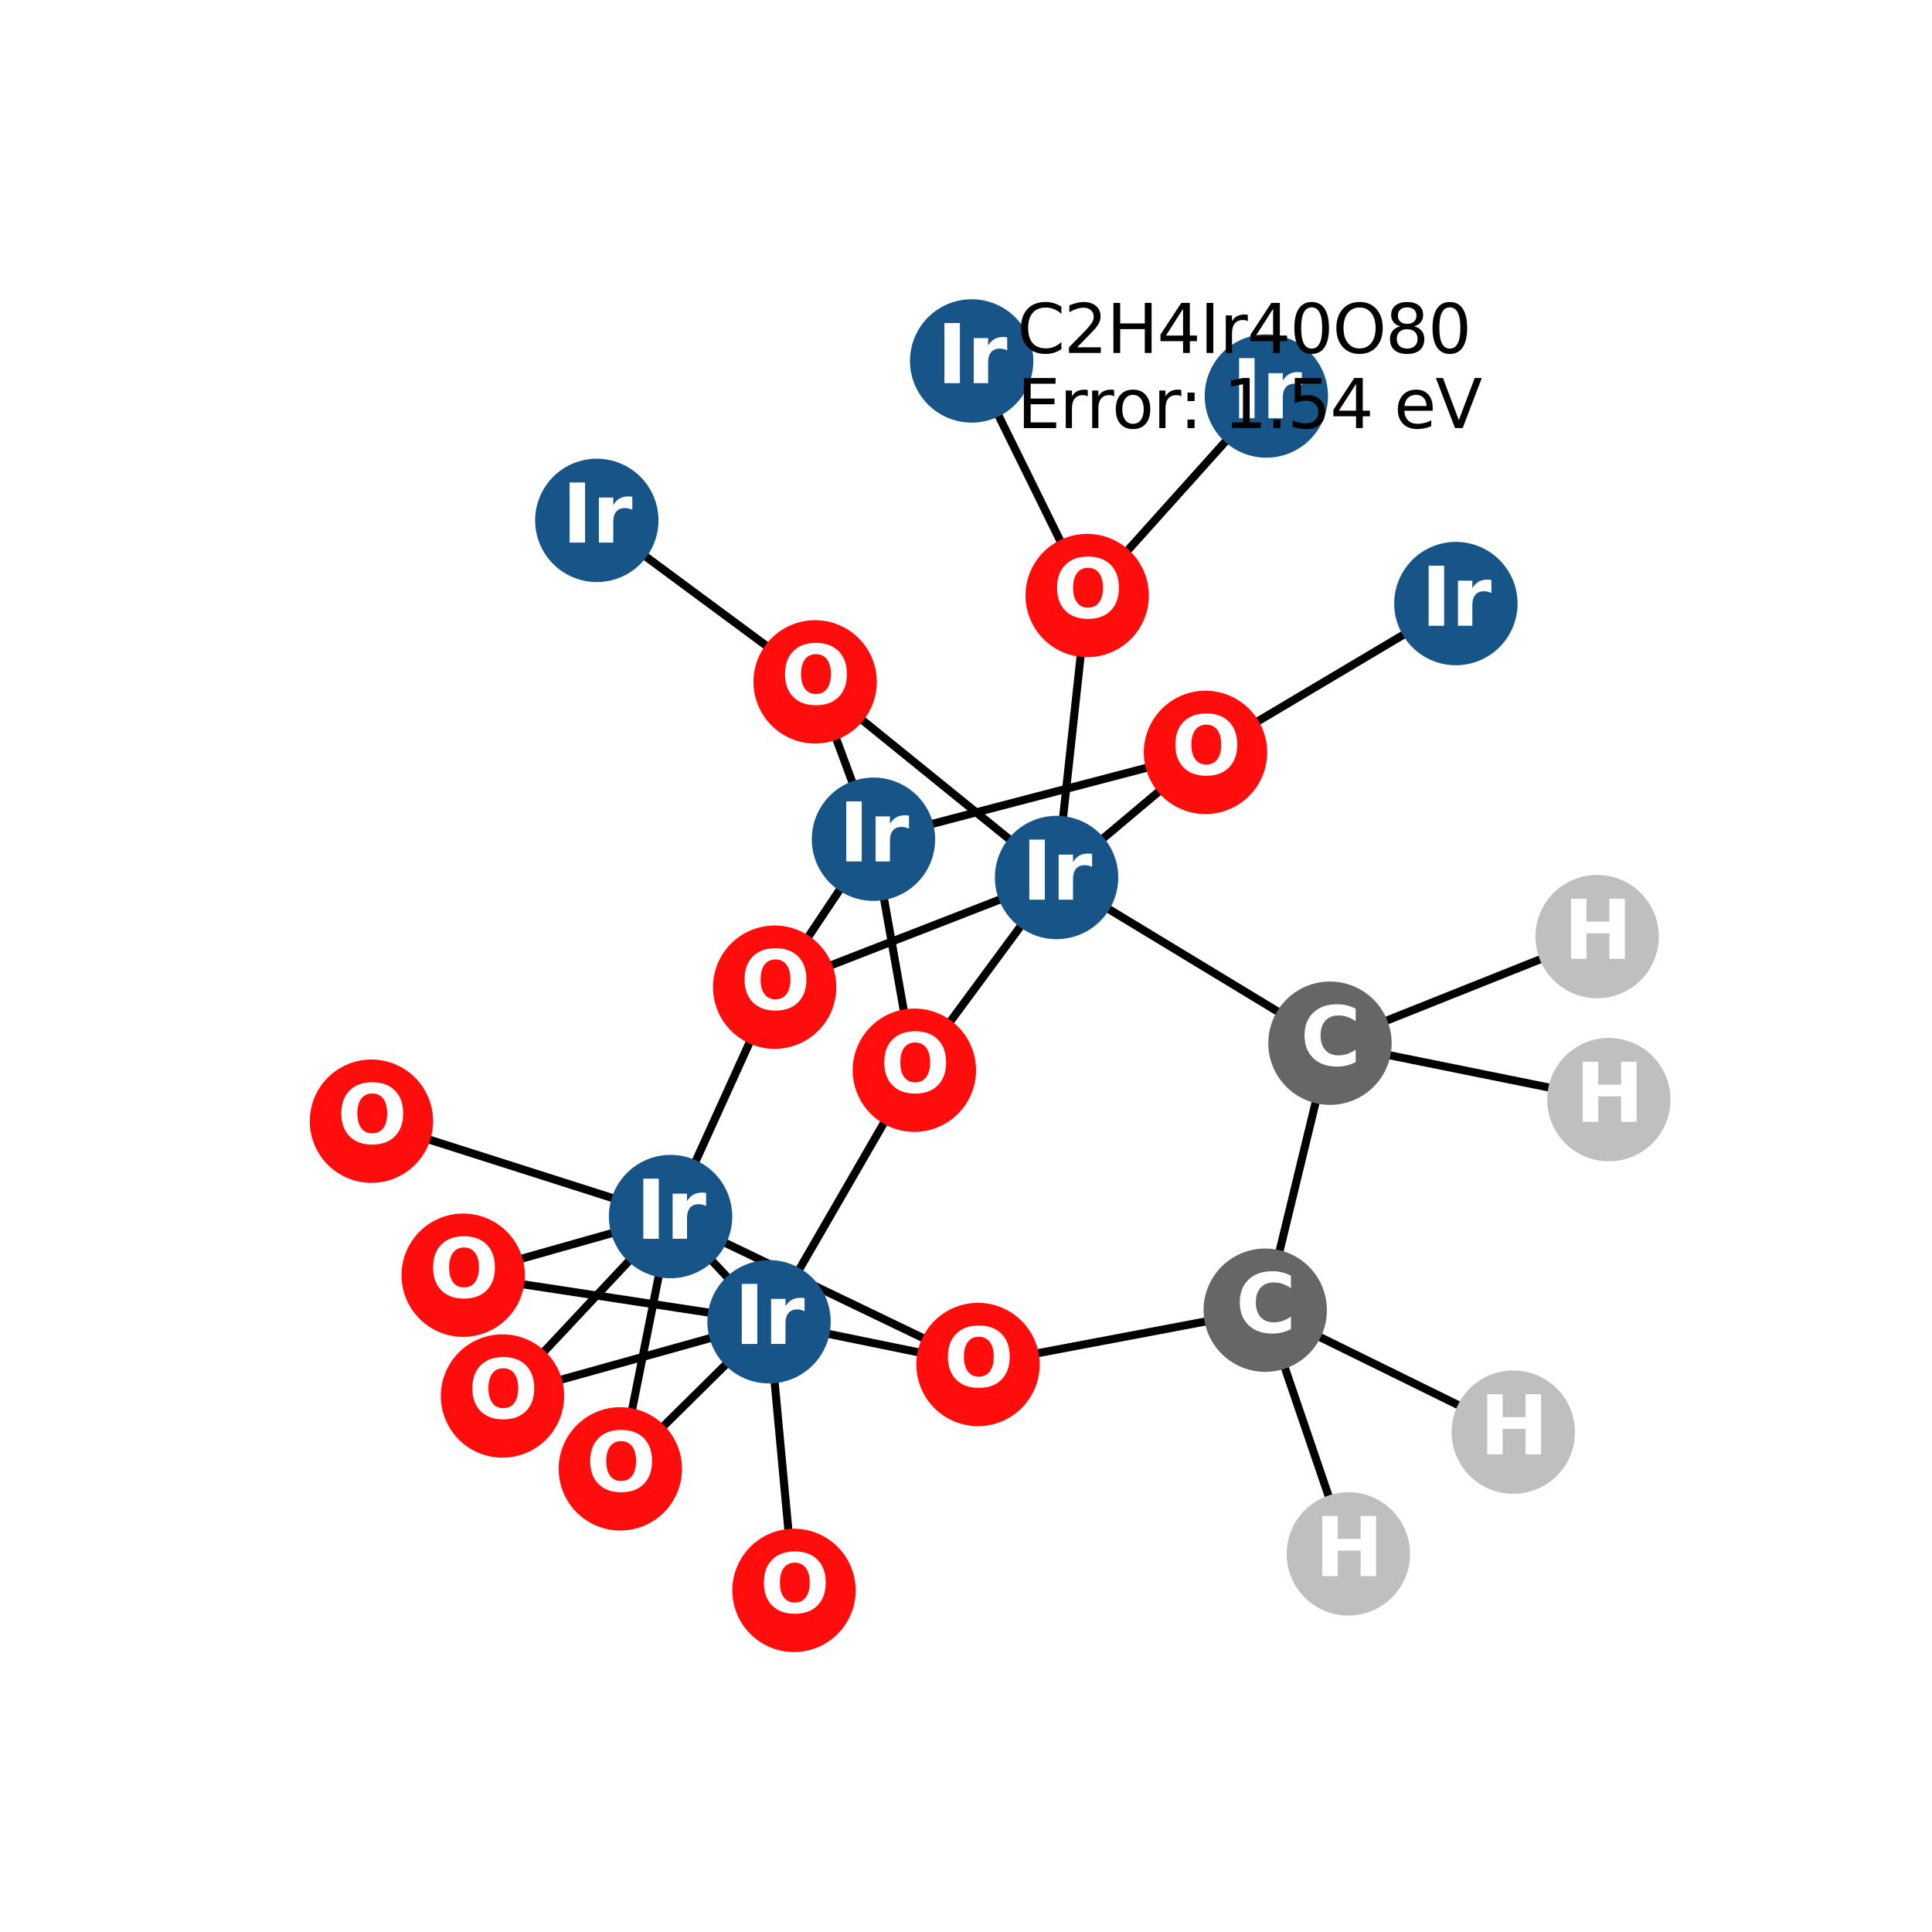 <?xml version="1.0" encoding="utf-8" standalone="no"?>
<!DOCTYPE svg PUBLIC "-//W3C//DTD SVG 1.1//EN"
  "http://www.w3.org/Graphics/SVG/1.1/DTD/svg11.dtd">
<svg xmlns:xlink="http://www.w3.org/1999/xlink" width="288pt" height="288pt" viewBox="0 0 288 288" xmlns="http://www.w3.org/2000/svg" version="1.1">
 <defs>
  <style type="text/css">*{stroke-linejoin: round; stroke-linecap: butt}</style>
 </defs>
 <g id="figure_1">
  <g id="patch_1">
   <path d="M 0 288 
L 288 288 
L 288 0 
L 0 0 
z
" style="fill: #ffffff"/>
  </g>
  <g id="axes_1">
   <g id="LineCollection_1">
    <path d="M 130.208 125.104 
L 179.698 112.158 
" clip-path="url(#pb067b46a57)" style="fill: none; stroke: #000000; stroke-width: 1.2"/>
    <path d="M 130.208 125.104 
L 115.478 147.157 
" clip-path="url(#pb067b46a57)" style="fill: none; stroke: #000000; stroke-width: 1.2"/>
    <path d="M 130.208 125.104 
L 121.511 101.642 
" clip-path="url(#pb067b46a57)" style="fill: none; stroke: #000000; stroke-width: 1.2"/>
    <path d="M 130.208 125.104 
L 136.303 159.535 
" clip-path="url(#pb067b46a57)" style="fill: none; stroke: #000000; stroke-width: 1.2"/>
    <path d="M 188.771 59.033 
L 162.065 88.775 
" clip-path="url(#pb067b46a57)" style="fill: none; stroke: #000000; stroke-width: 1.2"/>
    <path d="M 99.96 181.35 
L 114.638 197.031 
" clip-path="url(#pb067b46a57)" style="fill: none; stroke: #000000; stroke-width: 1.2"/>
    <path d="M 99.96 181.35 
L 74.904 208.099 
" clip-path="url(#pb067b46a57)" style="fill: none; stroke: #000000; stroke-width: 1.2"/>
    <path d="M 99.96 181.35 
L 92.47 218.96 
" clip-path="url(#pb067b46a57)" style="fill: none; stroke: #000000; stroke-width: 1.2"/>
    <path d="M 99.96 181.35 
L 115.478 147.157 
" clip-path="url(#pb067b46a57)" style="fill: none; stroke: #000000; stroke-width: 1.2"/>
    <path d="M 99.96 181.35 
L 55.369 167.133 
" clip-path="url(#pb067b46a57)" style="fill: none; stroke: #000000; stroke-width: 1.2"/>
    <path d="M 99.96 181.35 
L 69.047 190.094 
" clip-path="url(#pb067b46a57)" style="fill: none; stroke: #000000; stroke-width: 1.2"/>
    <path d="M 99.96 181.35 
L 145.79 203.402 
" clip-path="url(#pb067b46a57)" style="fill: none; stroke: #000000; stroke-width: 1.2"/>
    <path d="M 217.026 89.973 
L 179.698 112.158 
" clip-path="url(#pb067b46a57)" style="fill: none; stroke: #000000; stroke-width: 1.2"/>
    <path d="M 69.047 190.094 
L 114.638 197.031 
" clip-path="url(#pb067b46a57)" style="fill: none; stroke: #000000; stroke-width: 1.2"/>
    <path d="M 157.501 130.806 
L 179.698 112.158 
" clip-path="url(#pb067b46a57)" style="fill: none; stroke: #000000; stroke-width: 1.2"/>
    <path d="M 157.501 130.806 
L 115.478 147.157 
" clip-path="url(#pb067b46a57)" style="fill: none; stroke: #000000; stroke-width: 1.2"/>
    <path d="M 157.501 130.806 
L 162.065 88.775 
" clip-path="url(#pb067b46a57)" style="fill: none; stroke: #000000; stroke-width: 1.2"/>
    <path d="M 157.501 130.806 
L 121.511 101.642 
" clip-path="url(#pb067b46a57)" style="fill: none; stroke: #000000; stroke-width: 1.2"/>
    <path d="M 157.501 130.806 
L 136.303 159.535 
" clip-path="url(#pb067b46a57)" style="fill: none; stroke: #000000; stroke-width: 1.2"/>
    <path d="M 157.501 130.806 
L 198.257 155.509 
" clip-path="url(#pb067b46a57)" style="fill: none; stroke: #000000; stroke-width: 1.2"/>
    <path d="M 145.79 203.402 
L 114.638 197.031 
" clip-path="url(#pb067b46a57)" style="fill: none; stroke: #000000; stroke-width: 1.2"/>
    <path d="M 145.79 203.402 
L 188.605 195.307 
" clip-path="url(#pb067b46a57)" style="fill: none; stroke: #000000; stroke-width: 1.2"/>
    <path d="M 162.065 88.775 
L 144.844 53.804 
" clip-path="url(#pb067b46a57)" style="fill: none; stroke: #000000; stroke-width: 1.2"/>
    <path d="M 114.638 197.031 
L 74.904 208.099 
" clip-path="url(#pb067b46a57)" style="fill: none; stroke: #000000; stroke-width: 1.2"/>
    <path d="M 114.638 197.031 
L 92.47 218.96 
" clip-path="url(#pb067b46a57)" style="fill: none; stroke: #000000; stroke-width: 1.2"/>
    <path d="M 114.638 197.031 
L 136.303 159.535 
" clip-path="url(#pb067b46a57)" style="fill: none; stroke: #000000; stroke-width: 1.2"/>
    <path d="M 114.638 197.031 
L 118.359 237.076 
" clip-path="url(#pb067b46a57)" style="fill: none; stroke: #000000; stroke-width: 1.2"/>
    <path d="M 121.511 101.642 
L 88.964 77.572 
" clip-path="url(#pb067b46a57)" style="fill: none; stroke: #000000; stroke-width: 1.2"/>
    <path d="M 198.257 155.509 
L 188.605 195.307 
" clip-path="url(#pb067b46a57)" style="fill: none; stroke: #000000; stroke-width: 1.2"/>
    <path d="M 198.257 155.509 
L 239.831 163.922 
" clip-path="url(#pb067b46a57)" style="fill: none; stroke: #000000; stroke-width: 1.2"/>
    <path d="M 198.257 155.509 
L 238.082 139.617 
" clip-path="url(#pb067b46a57)" style="fill: none; stroke: #000000; stroke-width: 1.2"/>
    <path d="M 188.605 195.307 
L 200.996 231.637 
" clip-path="url(#pb067b46a57)" style="fill: none; stroke: #000000; stroke-width: 1.2"/>
    <path d="M 188.605 195.307 
L 225.583 213.487 
" clip-path="url(#pb067b46a57)" style="fill: none; stroke: #000000; stroke-width: 1.2"/>
   </g>
   <g id="PathCollection_1">
    <defs>
     <path id="C0_0_ace9aaea7e" d="M 0 8.944 
C 2.372 8.944 4.647 8.002 6.325 6.325 
C 8.002 4.647 8.944 2.372 8.944 -0 
C 8.944 -2.372 8.002 -4.647 6.325 -6.325 
C 4.647 -8.002 2.372 -8.944 0 -8.944 
C -2.372 -8.944 -4.647 -8.002 -6.325 -6.325 
C -8.002 -4.647 -8.944 -2.372 -8.944 0 
C -8.944 2.372 -8.002 4.647 -6.325 6.325 
C -4.647 8.002 -2.372 8.944 0 8.944 
z
"/>
    </defs>
    <g clip-path="url(#pb067b46a57)">
     <use xlink:href="#C0_0_ace9aaea7e" x="130.208" y="125.104" style="fill: #175487; stroke: #175487; stroke-width: 0.5"/>
    </g>
    <g clip-path="url(#pb067b46a57)">
     <use xlink:href="#C0_0_ace9aaea7e" x="188.771" y="59.033" style="fill: #175487; stroke: #175487; stroke-width: 0.5"/>
    </g>
    <g clip-path="url(#pb067b46a57)">
     <use xlink:href="#C0_0_ace9aaea7e" x="99.96" y="181.35" style="fill: #175487; stroke: #175487; stroke-width: 0.5"/>
    </g>
    <g clip-path="url(#pb067b46a57)">
     <use xlink:href="#C0_0_ace9aaea7e" x="55.369" y="167.133" style="fill: #ff0d0d; stroke: #ff0d0d; stroke-width: 0.5"/>
    </g>
    <g clip-path="url(#pb067b46a57)">
     <use xlink:href="#C0_0_ace9aaea7e" x="217.026" y="89.973" style="fill: #175487; stroke: #175487; stroke-width: 0.5"/>
    </g>
    <g clip-path="url(#pb067b46a57)">
     <use xlink:href="#C0_0_ace9aaea7e" x="69.047" y="190.094" style="fill: #ff0d0d; stroke: #ff0d0d; stroke-width: 0.5"/>
    </g>
    <g clip-path="url(#pb067b46a57)">
     <use xlink:href="#C0_0_ace9aaea7e" x="157.501" y="130.806" style="fill: #175487; stroke: #175487; stroke-width: 0.5"/>
    </g>
    <g clip-path="url(#pb067b46a57)">
     <use xlink:href="#C0_0_ace9aaea7e" x="145.79" y="203.402" style="fill: #ff0d0d; stroke: #ff0d0d; stroke-width: 0.5"/>
    </g>
    <g clip-path="url(#pb067b46a57)">
     <use xlink:href="#C0_0_ace9aaea7e" x="162.065" y="88.775" style="fill: #ff0d0d; stroke: #ff0d0d; stroke-width: 0.5"/>
    </g>
    <g clip-path="url(#pb067b46a57)">
     <use xlink:href="#C0_0_ace9aaea7e" x="144.844" y="53.804" style="fill: #175487; stroke: #175487; stroke-width: 0.5"/>
    </g>
    <g clip-path="url(#pb067b46a57)">
     <use xlink:href="#C0_0_ace9aaea7e" x="114.638" y="197.031" style="fill: #175487; stroke: #175487; stroke-width: 0.5"/>
    </g>
    <g clip-path="url(#pb067b46a57)">
     <use xlink:href="#C0_0_ace9aaea7e" x="121.511" y="101.642" style="fill: #ff0d0d; stroke: #ff0d0d; stroke-width: 0.5"/>
    </g>
    <g clip-path="url(#pb067b46a57)">
     <use xlink:href="#C0_0_ace9aaea7e" x="136.303" y="159.535" style="fill: #ff0d0d; stroke: #ff0d0d; stroke-width: 0.5"/>
    </g>
    <g clip-path="url(#pb067b46a57)">
     <use xlink:href="#C0_0_ace9aaea7e" x="88.964" y="77.572" style="fill: #175487; stroke: #175487; stroke-width: 0.5"/>
    </g>
    <g clip-path="url(#pb067b46a57)">
     <use xlink:href="#C0_0_ace9aaea7e" x="115.478" y="147.157" style="fill: #ff0d0d; stroke: #ff0d0d; stroke-width: 0.5"/>
    </g>
    <g clip-path="url(#pb067b46a57)">
     <use xlink:href="#C0_0_ace9aaea7e" x="74.904" y="208.099" style="fill: #ff0d0d; stroke: #ff0d0d; stroke-width: 0.5"/>
    </g>
    <g clip-path="url(#pb067b46a57)">
     <use xlink:href="#C0_0_ace9aaea7e" x="92.47" y="218.96" style="fill: #ff0d0d; stroke: #ff0d0d; stroke-width: 0.5"/>
    </g>
    <g clip-path="url(#pb067b46a57)">
     <use xlink:href="#C0_0_ace9aaea7e" x="118.359" y="237.076" style="fill: #ff0d0d; stroke: #ff0d0d; stroke-width: 0.5"/>
    </g>
    <g clip-path="url(#pb067b46a57)">
     <use xlink:href="#C0_0_ace9aaea7e" x="179.698" y="112.158" style="fill: #ff0d0d; stroke: #ff0d0d; stroke-width: 0.5"/>
    </g>
    <g clip-path="url(#pb067b46a57)">
     <use xlink:href="#C0_0_ace9aaea7e" x="198.257" y="155.509" style="fill: #666666; stroke: #666666; stroke-width: 0.5"/>
    </g>
    <g clip-path="url(#pb067b46a57)">
     <use xlink:href="#C0_0_ace9aaea7e" x="188.605" y="195.307" style="fill: #666666; stroke: #666666; stroke-width: 0.5"/>
    </g>
    <g clip-path="url(#pb067b46a57)">
     <use xlink:href="#C0_0_ace9aaea7e" x="239.831" y="163.922" style="fill: #bfbfbf; stroke: #bfbfbf; stroke-width: 0.5"/>
    </g>
    <g clip-path="url(#pb067b46a57)">
     <use xlink:href="#C0_0_ace9aaea7e" x="238.082" y="139.617" style="fill: #bfbfbf; stroke: #bfbfbf; stroke-width: 0.5"/>
    </g>
    <g clip-path="url(#pb067b46a57)">
     <use xlink:href="#C0_0_ace9aaea7e" x="200.996" y="231.637" style="fill: #bfbfbf; stroke: #bfbfbf; stroke-width: 0.5"/>
    </g>
    <g clip-path="url(#pb067b46a57)">
     <use xlink:href="#C0_0_ace9aaea7e" x="225.583" y="213.487" style="fill: #bfbfbf; stroke: #bfbfbf; stroke-width: 0.5"/>
    </g>
   </g>
   <g id="text_1">
    <g clip-path="url(#pb067b46a57)">
     <!-- Ir -->
     <g style="fill: #ffffff" transform="translate(125.017 128.415) scale(0.12 -0.12)">
      <defs>
       <path id="DejaVuSans-Bold-49" d="M 588 4666 
L 1791 4666 
L 1791 0 
L 588 0 
L 588 4666 
z
" transform="scale(0.016)"/>
       <path id="DejaVuSans-Bold-72" d="M 3138 2547 
Q 2991 2616 2845 2648 
Q 2700 2681 2553 2681 
Q 2122 2681 1889 2404 
Q 1656 2128 1656 1613 
L 1656 0 
L 538 0 
L 538 3500 
L 1656 3500 
L 1656 2925 
Q 1872 3269 2151 3426 
Q 2431 3584 2822 3584 
Q 2878 3584 2943 3579 
Q 3009 3575 3134 3559 
L 3138 2547 
z
" transform="scale(0.016)"/>
      </defs>
      <use xlink:href="#DejaVuSans-Bold-49"/>
      <use xlink:href="#DejaVuSans-Bold-72" transform="translate(37.207 0)"/>
     </g>
    </g>
   </g>
   <g id="text_2">
    <g clip-path="url(#pb067b46a57)">
     <!-- Ir -->
     <g style="fill: #ffffff" transform="translate(183.58 62.345) scale(0.12 -0.12)">
      <use xlink:href="#DejaVuSans-Bold-49"/>
      <use xlink:href="#DejaVuSans-Bold-72" transform="translate(37.207 0)"/>
     </g>
    </g>
   </g>
   <g id="text_3">
    <g clip-path="url(#pb067b46a57)">
     <!-- Ir -->
     <g style="fill: #ffffff" transform="translate(94.769 184.661) scale(0.12 -0.12)">
      <use xlink:href="#DejaVuSans-Bold-49"/>
      <use xlink:href="#DejaVuSans-Bold-72" transform="translate(37.207 0)"/>
     </g>
    </g>
   </g>
   <g id="text_4">
    <g clip-path="url(#pb067b46a57)">
     <!-- O -->
     <g style="fill: #ffffff" transform="translate(50.268 170.444) scale(0.12 -0.12)">
      <defs>
       <path id="DejaVuSans-Bold-4f" d="M 2719 3878 
Q 2169 3878 1866 3472 
Q 1563 3066 1563 2328 
Q 1563 1594 1866 1187 
Q 2169 781 2719 781 
Q 3272 781 3575 1187 
Q 3878 1594 3878 2328 
Q 3878 3066 3575 3472 
Q 3272 3878 2719 3878 
z
M 2719 4750 
Q 3844 4750 4481 4106 
Q 5119 3463 5119 2328 
Q 5119 1197 4481 553 
Q 3844 -91 2719 -91 
Q 1597 -91 958 553 
Q 319 1197 319 2328 
Q 319 3463 958 4106 
Q 1597 4750 2719 4750 
z
" transform="scale(0.016)"/>
      </defs>
      <use xlink:href="#DejaVuSans-Bold-4f"/>
     </g>
    </g>
   </g>
   <g id="text_5">
    <g clip-path="url(#pb067b46a57)">
     <!-- Ir -->
     <g style="fill: #ffffff" transform="translate(211.835 93.284) scale(0.12 -0.12)">
      <use xlink:href="#DejaVuSans-Bold-49"/>
      <use xlink:href="#DejaVuSans-Bold-72" transform="translate(37.207 0)"/>
     </g>
    </g>
   </g>
   <g id="text_6">
    <g clip-path="url(#pb067b46a57)">
     <!-- O -->
     <g style="fill: #ffffff" transform="translate(63.947 193.405) scale(0.12 -0.12)">
      <use xlink:href="#DejaVuSans-Bold-4f"/>
     </g>
    </g>
   </g>
   <g id="text_7">
    <g clip-path="url(#pb067b46a57)">
     <!-- Ir -->
     <g style="fill: #ffffff" transform="translate(152.31 134.117) scale(0.12 -0.12)">
      <use xlink:href="#DejaVuSans-Bold-49"/>
      <use xlink:href="#DejaVuSans-Bold-72" transform="translate(37.207 0)"/>
     </g>
    </g>
   </g>
   <g id="text_8">
    <g clip-path="url(#pb067b46a57)">
     <!-- O -->
     <g style="fill: #ffffff" transform="translate(140.689 206.713) scale(0.12 -0.12)">
      <use xlink:href="#DejaVuSans-Bold-4f"/>
     </g>
    </g>
   </g>
   <g id="text_9">
    <g clip-path="url(#pb067b46a57)">
     <!-- O -->
     <g style="fill: #ffffff" transform="translate(156.965 92.086) scale(0.12 -0.12)">
      <use xlink:href="#DejaVuSans-Bold-4f"/>
     </g>
    </g>
   </g>
   <g id="text_10">
    <g clip-path="url(#pb067b46a57)">
     <!-- Ir -->
     <g style="fill: #ffffff" transform="translate(139.653 57.115) scale(0.12 -0.12)">
      <use xlink:href="#DejaVuSans-Bold-49"/>
      <use xlink:href="#DejaVuSans-Bold-72" transform="translate(37.207 0)"/>
     </g>
    </g>
   </g>
   <g id="text_11">
    <g clip-path="url(#pb067b46a57)">
     <!-- Ir -->
     <g style="fill: #ffffff" transform="translate(109.447 200.343) scale(0.12 -0.12)">
      <use xlink:href="#DejaVuSans-Bold-49"/>
      <use xlink:href="#DejaVuSans-Bold-72" transform="translate(37.207 0)"/>
     </g>
    </g>
   </g>
   <g id="text_12">
    <g clip-path="url(#pb067b46a57)">
     <!-- O -->
     <g style="fill: #ffffff" transform="translate(116.41 104.953) scale(0.12 -0.12)">
      <use xlink:href="#DejaVuSans-Bold-4f"/>
     </g>
    </g>
   </g>
   <g id="text_13">
    <g clip-path="url(#pb067b46a57)">
     <!-- O -->
     <g style="fill: #ffffff" transform="translate(131.202 162.846) scale(0.12 -0.12)">
      <use xlink:href="#DejaVuSans-Bold-4f"/>
     </g>
    </g>
   </g>
   <g id="text_14">
    <g clip-path="url(#pb067b46a57)">
     <!-- Ir -->
     <g style="fill: #ffffff" transform="translate(83.773 80.883) scale(0.12 -0.12)">
      <use xlink:href="#DejaVuSans-Bold-49"/>
      <use xlink:href="#DejaVuSans-Bold-72" transform="translate(37.207 0)"/>
     </g>
    </g>
   </g>
   <g id="text_15">
    <g clip-path="url(#pb067b46a57)">
     <!-- O -->
     <g style="fill: #ffffff" transform="translate(110.377 150.468) scale(0.12 -0.12)">
      <use xlink:href="#DejaVuSans-Bold-4f"/>
     </g>
    </g>
   </g>
   <g id="text_16">
    <g clip-path="url(#pb067b46a57)">
     <!-- O -->
     <g style="fill: #ffffff" transform="translate(69.803 211.41) scale(0.12 -0.12)">
      <use xlink:href="#DejaVuSans-Bold-4f"/>
     </g>
    </g>
   </g>
   <g id="text_17">
    <g clip-path="url(#pb067b46a57)">
     <!-- O -->
     <g style="fill: #ffffff" transform="translate(87.369 222.271) scale(0.12 -0.12)">
      <use xlink:href="#DejaVuSans-Bold-4f"/>
     </g>
    </g>
   </g>
   <g id="text_18">
    <g clip-path="url(#pb067b46a57)">
     <!-- O -->
     <g style="fill: #ffffff" transform="translate(113.258 240.388) scale(0.12 -0.12)">
      <use xlink:href="#DejaVuSans-Bold-4f"/>
     </g>
    </g>
   </g>
   <g id="text_19">
    <g clip-path="url(#pb067b46a57)">
     <!-- O -->
     <g style="fill: #ffffff" transform="translate(174.597 115.47) scale(0.12 -0.12)">
      <use xlink:href="#DejaVuSans-Bold-4f"/>
     </g>
    </g>
   </g>
   <g id="text_20">
    <g clip-path="url(#pb067b46a57)">
     <!-- C -->
     <g style="fill: #ffffff" transform="translate(193.853 158.82) scale(0.12 -0.12)">
      <defs>
       <path id="DejaVuSans-Bold-43" d="M 4288 256 
Q 3956 84 3597 -3 
Q 3238 -91 2847 -91 
Q 1681 -91 1000 561 
Q 319 1213 319 2328 
Q 319 3447 1000 4098 
Q 1681 4750 2847 4750 
Q 3238 4750 3597 4662 
Q 3956 4575 4288 4403 
L 4288 3438 
Q 3953 3666 3628 3772 
Q 3303 3878 2944 3878 
Q 2300 3878 1931 3465 
Q 1563 3053 1563 2328 
Q 1563 1606 1931 1193 
Q 2300 781 2944 781 
Q 3303 781 3628 887 
Q 3953 994 4288 1222 
L 4288 256 
z
" transform="scale(0.016)"/>
      </defs>
      <use xlink:href="#DejaVuSans-Bold-43"/>
     </g>
    </g>
   </g>
   <g id="text_21">
    <g clip-path="url(#pb067b46a57)">
     <!-- C -->
     <g style="fill: #ffffff" transform="translate(184.201 198.618) scale(0.12 -0.12)">
      <use xlink:href="#DejaVuSans-Bold-43"/>
     </g>
    </g>
   </g>
   <g id="text_22">
    <g clip-path="url(#pb067b46a57)">
     <!-- H -->
     <g style="fill: #ffffff" transform="translate(234.81 167.233) scale(0.12 -0.12)">
      <defs>
       <path id="DejaVuSans-Bold-48" d="M 588 4666 
L 1791 4666 
L 1791 2888 
L 3566 2888 
L 3566 4666 
L 4769 4666 
L 4769 0 
L 3566 0 
L 3566 1978 
L 1791 1978 
L 1791 0 
L 588 0 
L 588 4666 
z
" transform="scale(0.016)"/>
      </defs>
      <use xlink:href="#DejaVuSans-Bold-48"/>
     </g>
    </g>
   </g>
   <g id="text_23">
    <g clip-path="url(#pb067b46a57)">
     <!-- H -->
     <g style="fill: #ffffff" transform="translate(233.061 142.928) scale(0.12 -0.12)">
      <use xlink:href="#DejaVuSans-Bold-48"/>
     </g>
    </g>
   </g>
   <g id="text_24">
    <g clip-path="url(#pb067b46a57)">
     <!-- H -->
     <g style="fill: #ffffff" transform="translate(195.975 234.948) scale(0.12 -0.12)">
      <use xlink:href="#DejaVuSans-Bold-48"/>
     </g>
    </g>
   </g>
   <g id="text_25">
    <g clip-path="url(#pb067b46a57)">
     <!-- H -->
     <g style="fill: #ffffff" transform="translate(220.562 216.798) scale(0.12 -0.12)">
      <use xlink:href="#DejaVuSans-Bold-48"/>
     </g>
    </g>
   </g>
   <g id="text_26">
    <!-- C2H4Ir40O80 -->
    <g transform="translate(151.624 52.618) scale(0.1 -0.1)">
     <defs>
      <path id="DejaVuSans-43" d="M 4122 4306 
L 4122 3641 
Q 3803 3938 3442 4084 
Q 3081 4231 2675 4231 
Q 1875 4231 1450 3742 
Q 1025 3253 1025 2328 
Q 1025 1406 1450 917 
Q 1875 428 2675 428 
Q 3081 428 3442 575 
Q 3803 722 4122 1019 
L 4122 359 
Q 3791 134 3420 21 
Q 3050 -91 2638 -91 
Q 1578 -91 968 557 
Q 359 1206 359 2328 
Q 359 3453 968 4101 
Q 1578 4750 2638 4750 
Q 3056 4750 3426 4639 
Q 3797 4528 4122 4306 
z
" transform="scale(0.016)"/>
      <path id="DejaVuSans-32" d="M 1228 531 
L 3431 531 
L 3431 0 
L 469 0 
L 469 531 
Q 828 903 1448 1529 
Q 2069 2156 2228 2338 
Q 2531 2678 2651 2914 
Q 2772 3150 2772 3378 
Q 2772 3750 2511 3984 
Q 2250 4219 1831 4219 
Q 1534 4219 1204 4116 
Q 875 4013 500 3803 
L 500 4441 
Q 881 4594 1212 4672 
Q 1544 4750 1819 4750 
Q 2544 4750 2975 4387 
Q 3406 4025 3406 3419 
Q 3406 3131 3298 2873 
Q 3191 2616 2906 2266 
Q 2828 2175 2409 1742 
Q 1991 1309 1228 531 
z
" transform="scale(0.016)"/>
      <path id="DejaVuSans-48" d="M 628 4666 
L 1259 4666 
L 1259 2753 
L 3553 2753 
L 3553 4666 
L 4184 4666 
L 4184 0 
L 3553 0 
L 3553 2222 
L 1259 2222 
L 1259 0 
L 628 0 
L 628 4666 
z
" transform="scale(0.016)"/>
      <path id="DejaVuSans-34" d="M 2419 4116 
L 825 1625 
L 2419 1625 
L 2419 4116 
z
M 2253 4666 
L 3047 4666 
L 3047 1625 
L 3713 1625 
L 3713 1100 
L 3047 1100 
L 3047 0 
L 2419 0 
L 2419 1100 
L 313 1100 
L 313 1709 
L 2253 4666 
z
" transform="scale(0.016)"/>
      <path id="DejaVuSans-49" d="M 628 4666 
L 1259 4666 
L 1259 0 
L 628 0 
L 628 4666 
z
" transform="scale(0.016)"/>
      <path id="DejaVuSans-72" d="M 2631 2963 
Q 2534 3019 2420 3045 
Q 2306 3072 2169 3072 
Q 1681 3072 1420 2755 
Q 1159 2438 1159 1844 
L 1159 0 
L 581 0 
L 581 3500 
L 1159 3500 
L 1159 2956 
Q 1341 3275 1631 3429 
Q 1922 3584 2338 3584 
Q 2397 3584 2469 3576 
Q 2541 3569 2628 3553 
L 2631 2963 
z
" transform="scale(0.016)"/>
      <path id="DejaVuSans-30" d="M 2034 4250 
Q 1547 4250 1301 3770 
Q 1056 3291 1056 2328 
Q 1056 1369 1301 889 
Q 1547 409 2034 409 
Q 2525 409 2770 889 
Q 3016 1369 3016 2328 
Q 3016 3291 2770 3770 
Q 2525 4250 2034 4250 
z
M 2034 4750 
Q 2819 4750 3233 4129 
Q 3647 3509 3647 2328 
Q 3647 1150 3233 529 
Q 2819 -91 2034 -91 
Q 1250 -91 836 529 
Q 422 1150 422 2328 
Q 422 3509 836 4129 
Q 1250 4750 2034 4750 
z
" transform="scale(0.016)"/>
      <path id="DejaVuSans-4f" d="M 2522 4238 
Q 1834 4238 1429 3725 
Q 1025 3213 1025 2328 
Q 1025 1447 1429 934 
Q 1834 422 2522 422 
Q 3209 422 3611 934 
Q 4013 1447 4013 2328 
Q 4013 3213 3611 3725 
Q 3209 4238 2522 4238 
z
M 2522 4750 
Q 3503 4750 4090 4092 
Q 4678 3434 4678 2328 
Q 4678 1225 4090 567 
Q 3503 -91 2522 -91 
Q 1538 -91 948 565 
Q 359 1222 359 2328 
Q 359 3434 948 4092 
Q 1538 4750 2522 4750 
z
" transform="scale(0.016)"/>
      <path id="DejaVuSans-38" d="M 2034 2216 
Q 1584 2216 1326 1975 
Q 1069 1734 1069 1313 
Q 1069 891 1326 650 
Q 1584 409 2034 409 
Q 2484 409 2743 651 
Q 3003 894 3003 1313 
Q 3003 1734 2745 1975 
Q 2488 2216 2034 2216 
z
M 1403 2484 
Q 997 2584 770 2862 
Q 544 3141 544 3541 
Q 544 4100 942 4425 
Q 1341 4750 2034 4750 
Q 2731 4750 3128 4425 
Q 3525 4100 3525 3541 
Q 3525 3141 3298 2862 
Q 3072 2584 2669 2484 
Q 3125 2378 3379 2068 
Q 3634 1759 3634 1313 
Q 3634 634 3220 271 
Q 2806 -91 2034 -91 
Q 1263 -91 848 271 
Q 434 634 434 1313 
Q 434 1759 690 2068 
Q 947 2378 1403 2484 
z
M 1172 3481 
Q 1172 3119 1398 2916 
Q 1625 2713 2034 2713 
Q 2441 2713 2670 2916 
Q 2900 3119 2900 3481 
Q 2900 3844 2670 4047 
Q 2441 4250 2034 4250 
Q 1625 4250 1398 4047 
Q 1172 3844 1172 3481 
z
" transform="scale(0.016)"/>
     </defs>
     <use xlink:href="#DejaVuSans-43"/>
     <use xlink:href="#DejaVuSans-32" transform="translate(69.824 0)"/>
     <use xlink:href="#DejaVuSans-48" transform="translate(133.447 0)"/>
     <use xlink:href="#DejaVuSans-34" transform="translate(208.643 0)"/>
     <use xlink:href="#DejaVuSans-49" transform="translate(272.266 0)"/>
     <use xlink:href="#DejaVuSans-72" transform="translate(301.758 0)"/>
     <use xlink:href="#DejaVuSans-34" transform="translate(342.871 0)"/>
     <use xlink:href="#DejaVuSans-30" transform="translate(406.494 0)"/>
     <use xlink:href="#DejaVuSans-4f" transform="translate(470.117 0)"/>
     <use xlink:href="#DejaVuSans-38" transform="translate(548.828 0)"/>
     <use xlink:href="#DejaVuSans-30" transform="translate(612.451 0)"/>
    </g>
    <!-- Error: 1.54 eV -->
    <g transform="translate(151.624 63.816) scale(0.1 -0.1)">
     <defs>
      <path id="DejaVuSans-45" d="M 628 4666 
L 3578 4666 
L 3578 4134 
L 1259 4134 
L 1259 2753 
L 3481 2753 
L 3481 2222 
L 1259 2222 
L 1259 531 
L 3634 531 
L 3634 0 
L 628 0 
L 628 4666 
z
" transform="scale(0.016)"/>
      <path id="DejaVuSans-6f" d="M 1959 3097 
Q 1497 3097 1228 2736 
Q 959 2375 959 1747 
Q 959 1119 1226 758 
Q 1494 397 1959 397 
Q 2419 397 2687 759 
Q 2956 1122 2956 1747 
Q 2956 2369 2687 2733 
Q 2419 3097 1959 3097 
z
M 1959 3584 
Q 2709 3584 3137 3096 
Q 3566 2609 3566 1747 
Q 3566 888 3137 398 
Q 2709 -91 1959 -91 
Q 1206 -91 779 398 
Q 353 888 353 1747 
Q 353 2609 779 3096 
Q 1206 3584 1959 3584 
z
" transform="scale(0.016)"/>
      <path id="DejaVuSans-3a" d="M 750 794 
L 1409 794 
L 1409 0 
L 750 0 
L 750 794 
z
M 750 3309 
L 1409 3309 
L 1409 2516 
L 750 2516 
L 750 3309 
z
" transform="scale(0.016)"/>
      <path id="DejaVuSans-20" transform="scale(0.016)"/>
      <path id="DejaVuSans-31" d="M 794 531 
L 1825 531 
L 1825 4091 
L 703 3866 
L 703 4441 
L 1819 4666 
L 2450 4666 
L 2450 531 
L 3481 531 
L 3481 0 
L 794 0 
L 794 531 
z
" transform="scale(0.016)"/>
      <path id="DejaVuSans-2e" d="M 684 794 
L 1344 794 
L 1344 0 
L 684 0 
L 684 794 
z
" transform="scale(0.016)"/>
      <path id="DejaVuSans-35" d="M 691 4666 
L 3169 4666 
L 3169 4134 
L 1269 4134 
L 1269 2991 
Q 1406 3038 1543 3061 
Q 1681 3084 1819 3084 
Q 2600 3084 3056 2656 
Q 3513 2228 3513 1497 
Q 3513 744 3044 326 
Q 2575 -91 1722 -91 
Q 1428 -91 1123 -41 
Q 819 9 494 109 
L 494 744 
Q 775 591 1075 516 
Q 1375 441 1709 441 
Q 2250 441 2565 725 
Q 2881 1009 2881 1497 
Q 2881 1984 2565 2268 
Q 2250 2553 1709 2553 
Q 1456 2553 1204 2497 
Q 953 2441 691 2322 
L 691 4666 
z
" transform="scale(0.016)"/>
      <path id="DejaVuSans-65" d="M 3597 1894 
L 3597 1613 
L 953 1613 
Q 991 1019 1311 708 
Q 1631 397 2203 397 
Q 2534 397 2845 478 
Q 3156 559 3463 722 
L 3463 178 
Q 3153 47 2828 -22 
Q 2503 -91 2169 -91 
Q 1331 -91 842 396 
Q 353 884 353 1716 
Q 353 2575 817 3079 
Q 1281 3584 2069 3584 
Q 2775 3584 3186 3129 
Q 3597 2675 3597 1894 
z
M 3022 2063 
Q 3016 2534 2758 2815 
Q 2500 3097 2075 3097 
Q 1594 3097 1305 2825 
Q 1016 2553 972 2059 
L 3022 2063 
z
" transform="scale(0.016)"/>
      <path id="DejaVuSans-56" d="M 1831 0 
L 50 4666 
L 709 4666 
L 2188 738 
L 3669 4666 
L 4325 4666 
L 2547 0 
L 1831 0 
z
" transform="scale(0.016)"/>
     </defs>
     <use xlink:href="#DejaVuSans-45"/>
     <use xlink:href="#DejaVuSans-72" transform="translate(63.184 0)"/>
     <use xlink:href="#DejaVuSans-72" transform="translate(102.547 0)"/>
     <use xlink:href="#DejaVuSans-6f" transform="translate(141.41 0)"/>
     <use xlink:href="#DejaVuSans-72" transform="translate(202.592 0)"/>
     <use xlink:href="#DejaVuSans-3a" transform="translate(241.955 0)"/>
     <use xlink:href="#DejaVuSans-20" transform="translate(275.646 0)"/>
     <use xlink:href="#DejaVuSans-31" transform="translate(307.434 0)"/>
     <use xlink:href="#DejaVuSans-2e" transform="translate(371.057 0)"/>
     <use xlink:href="#DejaVuSans-35" transform="translate(402.844 0)"/>
     <use xlink:href="#DejaVuSans-34" transform="translate(466.467 0)"/>
     <use xlink:href="#DejaVuSans-20" transform="translate(530.09 0)"/>
     <use xlink:href="#DejaVuSans-65" transform="translate(561.877 0)"/>
     <use xlink:href="#DejaVuSans-56" transform="translate(623.4 0)"/>
    </g>
   </g>
  </g>
 </g>
 <defs>
  <clipPath id="pb067b46a57">
   <rect x="36" y="34.56" width="223.2" height="221.76"/>
  </clipPath>
 </defs>
</svg>
